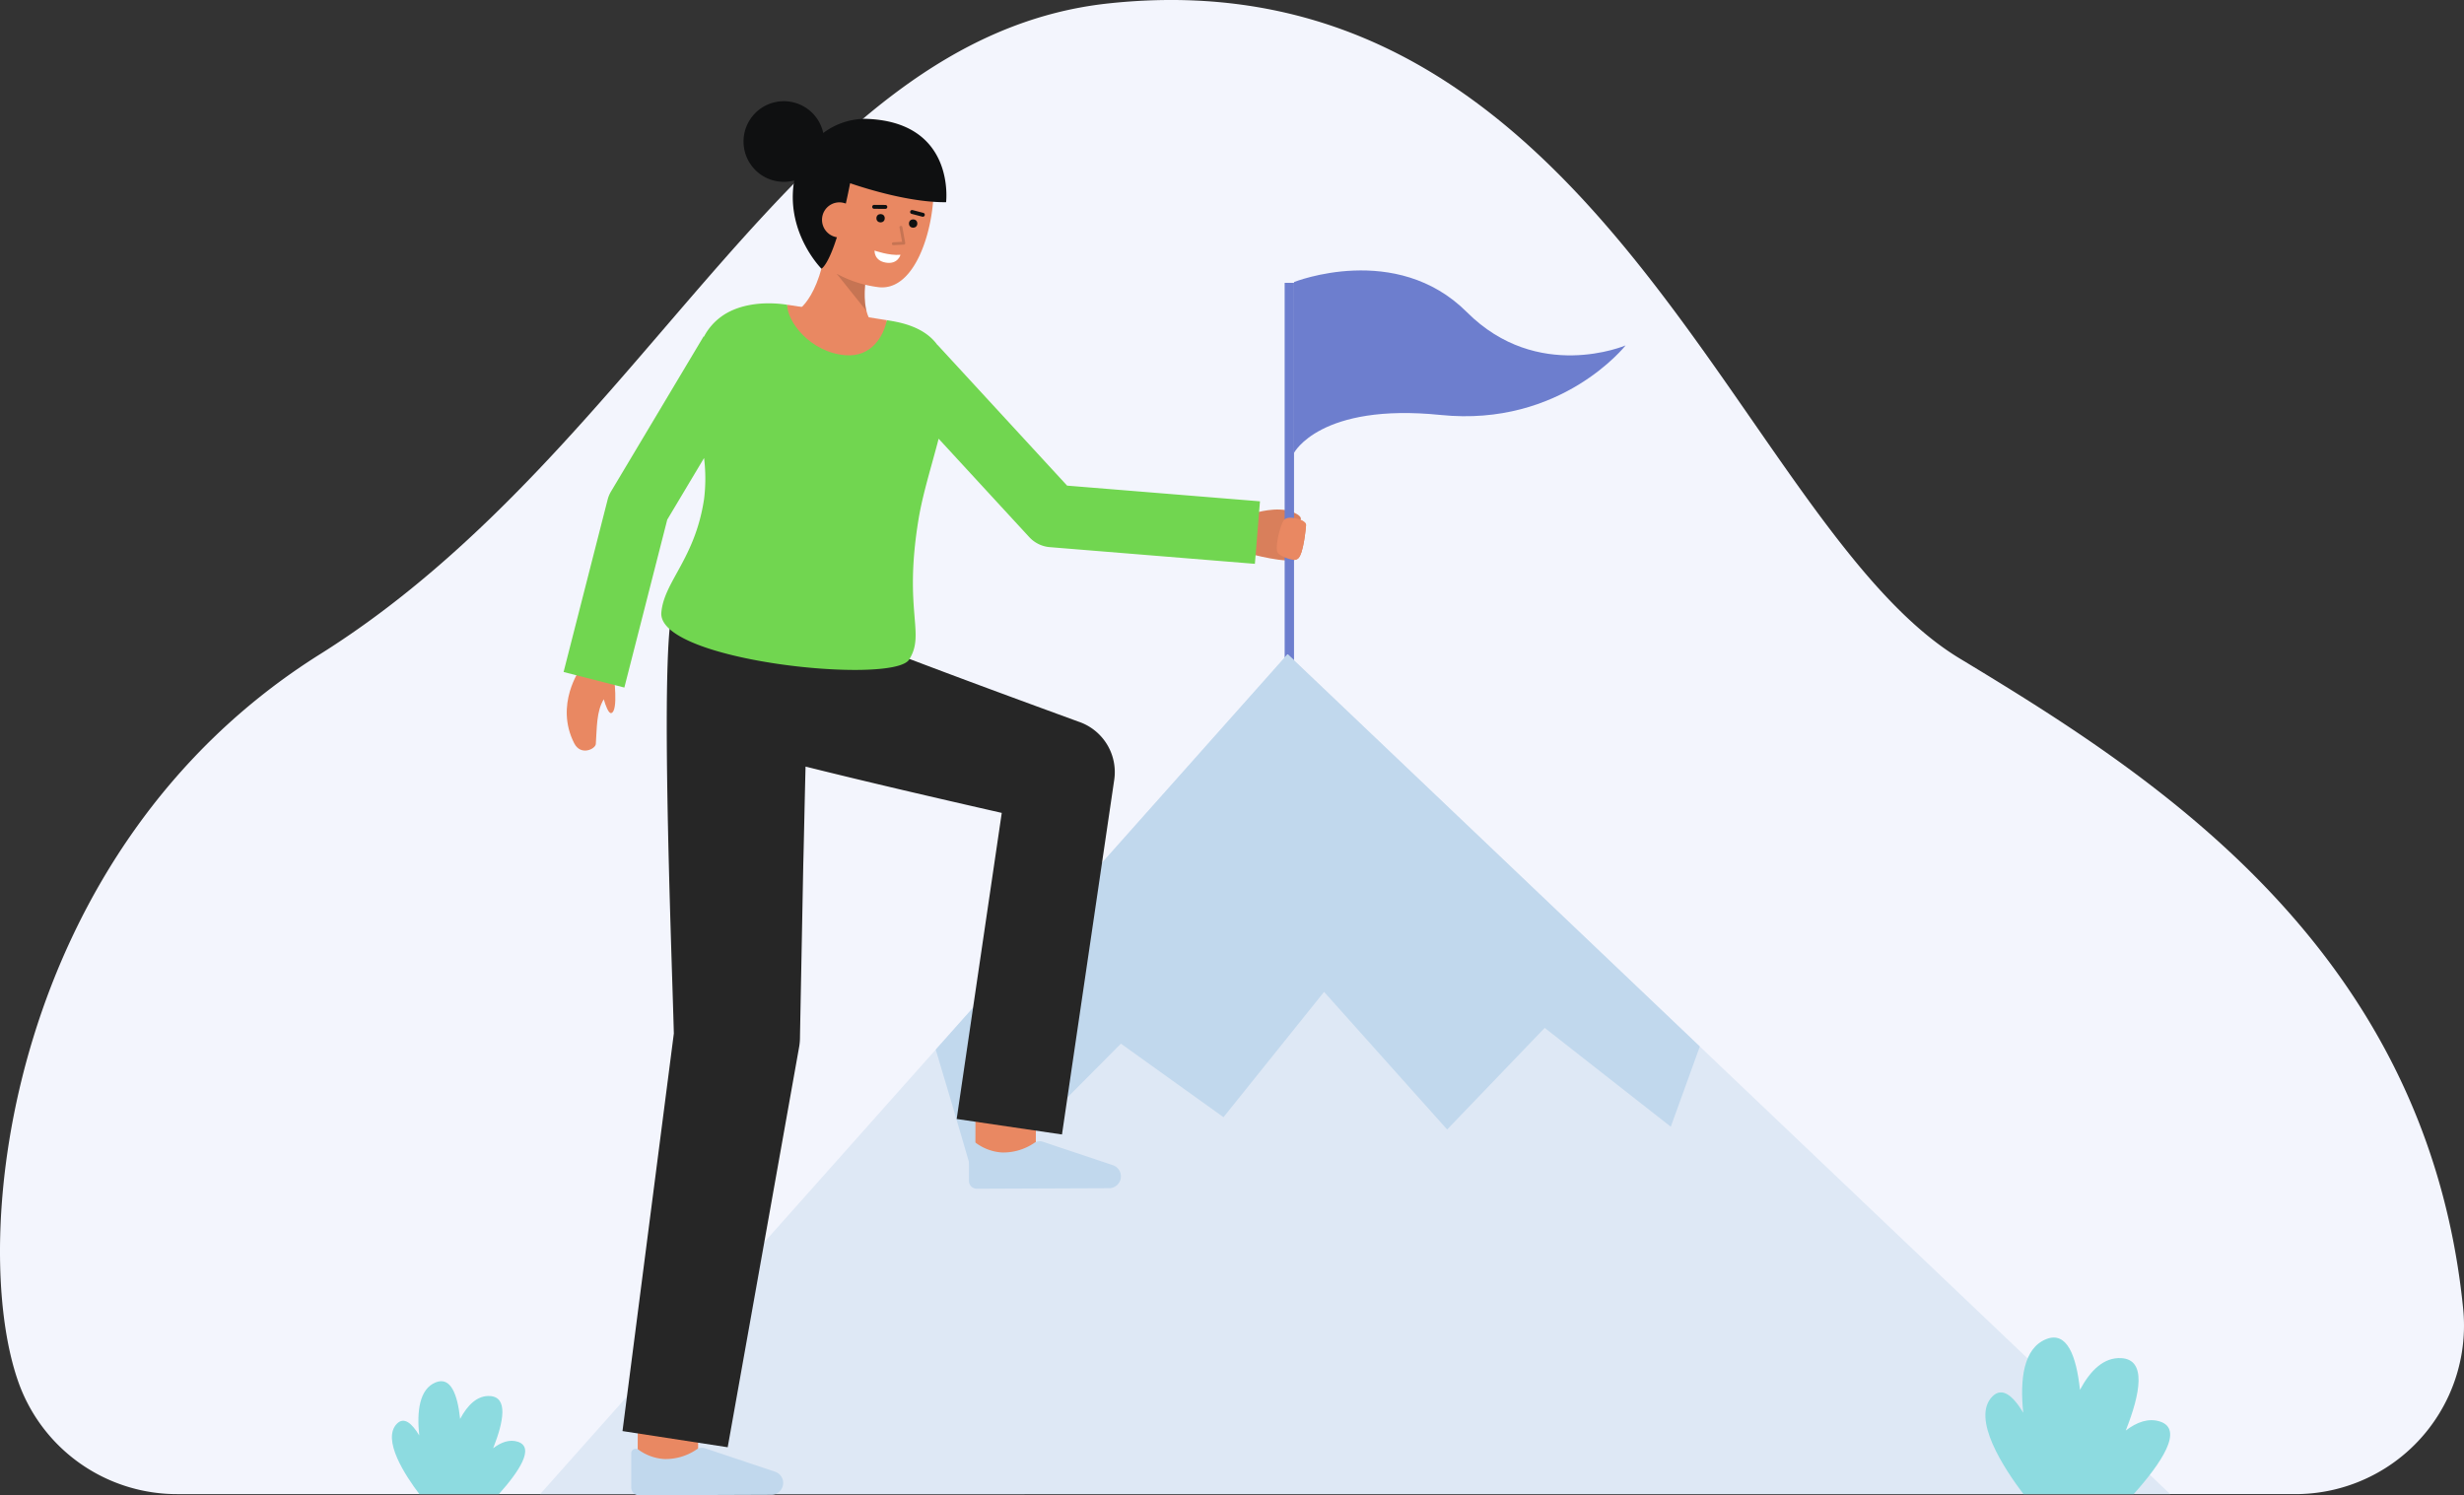 <svg id="Layer_1" data-name="Layer 1" xmlns="http://www.w3.org/2000/svg" viewBox="0 0 856.495 519.821">
  <rect x="0" y="0" width="856.495" height="519.821" fill="#333333" stroke="none"/>
  <g id="Layer_8" data-name="Layer 8">
    <path d="M61.571,519.414A58.482,58.482,0,0,1,6.5,480.758C-11.441,430.784,2.953,295.341,111.284,227.4,225.854,155.55,276.015,12.914,385.293,1.189c171.2-18.36,219.047,181.243,295.862,227.692C747.522,269.012,843.634,329.19,856.2,454.964a58.588,58.588,0,0,1-52.436,64.153q-2.906.293-5.83.294Z" fill="#f3f5fd"></path>
  </g>
  <path d="M452.043,180.853c.49-.8-.155-1.817-2.759-2.861-5.385-2.16-13.314.416-13.314.416l-1.714,4.51-.063,9.526s13.725,3.812,16.881,1.82c2.092-1.32,2.91-11.623,2.91-11.623C454.052,181.918,453.285,181.331,452.043,180.853Z" fill="#E98862"></path>
  <path d="M452.043,180.853c.49-.8-.155-1.817-2.759-2.861-5.385-2.16-13.314.416-13.314.416l-1.714,4.51-.063,9.526s13.725,3.812,16.881,1.82c2.092-1.32,2.91-11.623,2.91-11.623C454.052,181.918,453.285,181.331,452.043,180.853Z" opacity="0.07"></path>
  <g>
    <rect x="446.552" y="98.33" width="3.254" height="137.204" fill="#6D7ECE"></rect>
    <path d="M449.806,98.05s35.491-14.131,60.106,10.484,55.155,11.54,55.155,11.54-22.336,28.462-64.272,24.187-50.989,13.181-50.989,13.181" fill="#6D7ECE"></path>
  </g>
  <polygon points="187.752 519.414 447.574 227.426 754.357 519.414 187.752 519.414" fill="#dee8f5"></polygon>
  <path d="M590.862,363.806l-10.09,27.89-43.83-34.36-33.911,35.327-42.779-47.847-34.96,43.567-35.66-25.567-50.12,50.43s-7.4-25.65-14.25-48.36l122.31-137.46Z" fill="#c1d8ed"></path>
  <path d="M213.341,234.669l-11.649-2.132s-8.987,12.407-2.084,25.88c2.288,4.465,7.377,1.958,7.5.226.406-5.723.192-11.339,2.759-15.548.63,2.156,1.667,5.051,2.632,4.792C215.037,247.206,213.341,234.669,213.341,234.669Z" fill="#E98862"></path>
  <path d="M360.035,404.517l-21-.068s.07-21.686.07-23.606h21C360.105,382.769,360.035,404.517,360.035,404.517Z" fill="#E98862"></path>
  <path d="M385.539,413.063a4.108,4.108,0,0,0,4.076-4.428h0a4.108,4.108,0,0,0-2.658-3.529l-24.443-8.186a3.457,3.457,0,0,0-2.872.319,19.112,19.112,0,0,1-11.468,3.4,17.031,17.031,0,0,1-8.82-3.222,1.547,1.547,0,0,0-2.528,1.2v11.952a2.678,2.678,0,0,0,2.689,2.678Z" fill="#c1d8ed"></path>
  <path d="M255.521,378.348c-1.8.688-19.371,5.127-19.371,5.127" fill="none" stroke="#e98862" stroke-miterlimit="10" stroke-width="21"></path>
  <path d="M242.644,511.088l-21-.068s.07-21.685.07-23.6h21C242.714,489.341,242.644,511.088,242.644,511.088Z" fill="#E98862"></path>
  <path d="M374.858,250.862c-19.62-7.166-41.287-15.135-61.981-23.025l-78.1-18.5c-6,6-1.306,120.012-.549,149.949L216.381,497.5l36.57,5.62,24.874-139.4a20.65,20.65,0,0,0,.254-3.485l1.138-59.447c.258-9.581.482-22.211.8-34.292,21.931,5.479,45.748,10.981,68.2,16.1L332.543,389l36.605,5.392,18.163-123.3A18.5,18.5,0,0,0,374.858,250.862Z" fill="#262626"></path>
  <path d="M370.934,168.823,325.885,119.9l-.035.033c-2.792-3.864-7.433-6.708-14.684-8.123-.618-.124-1.614-.3-2.9-.508-1.078,5.4-34.754.3-34.629-5.358-9.513-1.425-17.755.314-22.956,4.151a20.131,20.131,0,0,0-5.988,6.949l-.126-.076-32.163,53.871a10.944,10.944,0,0,0-1.2,2.89l-15.3,59.887,21.126,5.4,14.906-58.355,12.8-21.438a58.367,58.367,0,0,1,0,14.287c-3.136,20.775-13.933,28.662-14.85,39.426-1.44,16.914,80.566,25.245,86.145,16.348,5.752-9.164-2.006-16.525,3.223-48.563,1.464-9,4.611-18.829,7.021-28.206l31.507,34.214a10.9,10.9,0,0,0,7.136,3.481l71.286,5.8,1.769-21.732Z" fill="#71D650"></path>
  <path d="M308.27,111.305c-1.078,5.4-5.242,12.952-14.46,12.178-12.283-1.034-20.294-11.881-20.169-17.536l.03,0C285.645,107.759,301.305,110.142,308.27,111.305Z" fill="#E98862"></path>
  <path d="M268.148,519.635a4.108,4.108,0,0,0,4.076-4.427h0a4.107,4.107,0,0,0-2.659-3.53l-24.442-8.186a3.461,3.461,0,0,0-2.872.319,19.1,19.1,0,0,1-11.468,3.4,17.038,17.038,0,0,1-8.821-3.222,1.546,1.546,0,0,0-2.527,1.2v11.952a2.678,2.678,0,0,0,2.689,2.678Z" fill="#c1d8ed"></path>
  <path d="M451.071,194.267a3.161,3.161,0,0,1-.907.361c-1.669.109-5.624-1.439-6.122-2.664-.811-2,.779-8.574,2.058-10.864,1.2-2.142,5.468-.58,6.032-.392a.277.277,0,0,0,.053.022c1.155.5,1.871,1.12,1.8,1.915C453.982,182.645,453.168,192.943,451.071,194.267Z" fill="#E98862"></path>
  <path d="M173.405,519.414H145.776c-4.8-6.317-13.222-19.059-7.78-24.5,2.475-2.47,5.2-.12,7.729,4.093-.869-8.255,0-16.144,5.745-18.448,5.231-2.092,7.569,4.23,8.472,12.714,2.573-4.825,5.963-8.221,10.382-7.952,6.322.377,4.8,8.809,1.1,18.145,2.807-2.133,5.74-3.184,8.6-2.247C186,503.179,180.414,511.577,173.405,519.414Z" fill="#8ddbe0"></path>
  <path d="M741.671,519.414H703.364c-6.658-8.758-18.333-26.425-10.787-33.971,3.432-3.424,7.2-.166,10.716,5.675-1.205-11.445,0-22.383,7.965-25.577,7.253-2.9,10.494,5.865,11.747,17.627,3.566-6.689,8.267-11.4,14.394-11.025,8.766.523,6.649,12.214,1.521,25.157,3.892-2.956,7.958-4.414,11.921-3.115C759.14,496.9,751.388,508.548,741.671,519.414Z" fill="#8ddbe0"></path>
  <g>
    <path d="M275.222,109.1s8.492-2.117,11.887-22.97l16.22.972s-6.288,17.891.113,25.654Z" fill="#E98862"></path>
    <g opacity="0.15">
      <path d="M301.215,108.141,290.778,95.09,300.922,97.5A28.745,28.745,0,0,0,301.215,108.141Z"></path>
    </g>
    <path d="M280.277,76.026c-.465,6.467,1.462,13.178,6.435,16.538a40.49,40.49,0,0,0,18.158,7.2c17.32,2.82,23.538-36.611,17.339-46.108s-31.029-10.617-37.017,1.209C282.1,60.981,280.72,69.871,280.277,76.026Z" fill="#E98862"></path>
    <path d="M328.865,70.3s3.48-28.258-28.323-29a24.557,24.557,0,0,0-14.375,4.934,14.015,14.015,0,1,0-10.089,16.506c-.07.4-.139.8-.195,1.213-2.369,17.446,9.656,29.454,9.656,29.454s4.508-1.932,9.967-29.709C301.908,65.881,316.679,70.4,328.865,70.3Z" fill="#0f1011"></path>
    <g>
      <circle cx="306.093" cy="75.868" r="1.449" fill="#0f1011"></circle>
      <circle cx="317.414" cy="77.711" r="1.449" fill="#0f1011"></circle>
      <path d="M316.786,74.317a.739.739,0,0,0,.087.029l3.714.971A.681.681,0,1,0,320.931,74l-3.714-.97a.681.681,0,0,0-.431,1.288Z" fill="#0f1011"></path>
      <path d="M303.6,72.537a.673.673,0,0,0,.254.05l3.893.028a.681.681,0,0,0,.009-1.362l-3.893-.027a.681.681,0,0,0-.263,1.311Z" fill="#0f1011"></path>
      <path d="M304,87.106s5.056,1.835,9.01,1.466c0,0-.877,3.413-5.069,2.73S304,87.106,304,87.106Z" fill="#fff"></path>
    </g>
    <path d="M297.924,77.5A6.143,6.143,0,0,1,285.8,75.521a6.041,6.041,0,0,1,7.05-5.076C297.131,71.36,298.469,74.146,297.924,77.5Z" fill="#E98862"></path>
    <g opacity="0.15">
      <path d="M310.4,85.218a.5.5,0,0,1,.093-.985l3.078-.169-.895-4.951a.5.5,0,0,1,.984-.179l1,5.509a.5.5,0,0,1-.465.589l-3.643.2A.552.552,0,0,1,310.4,85.218Z"></path>
    </g>
  </g>
</svg>
